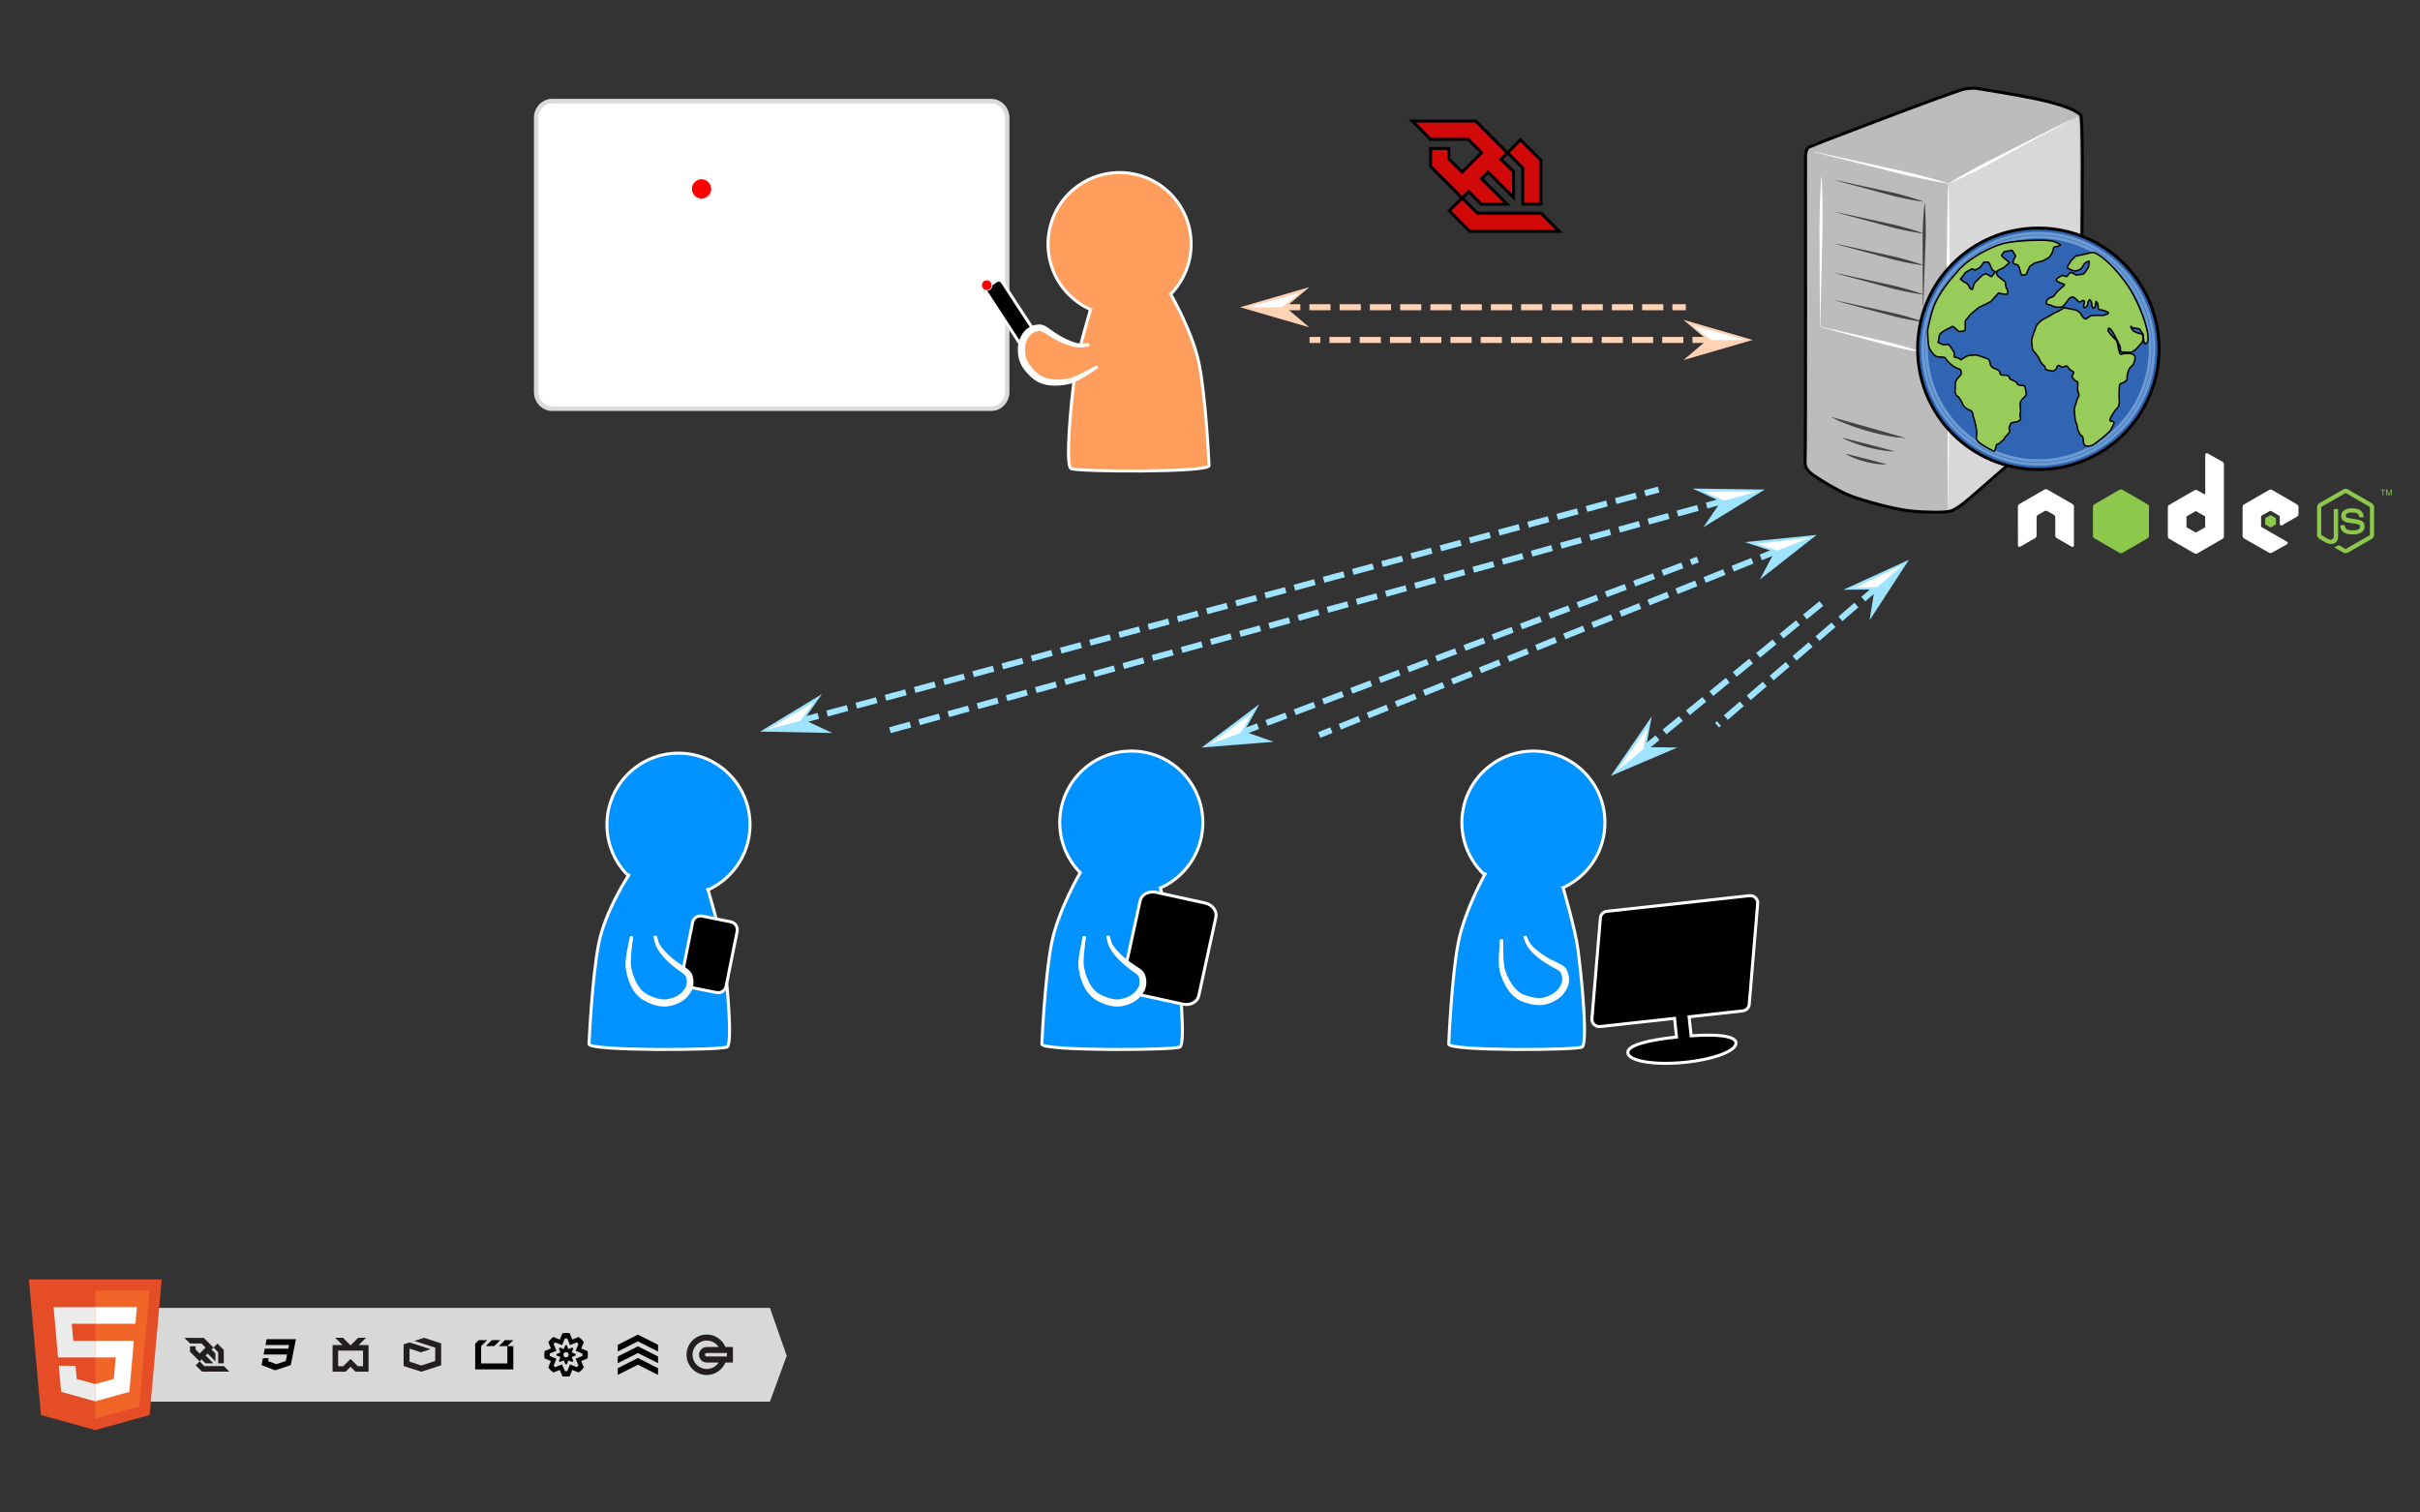 <?xml version="1.0" encoding="utf-8"?>
<!-- Generator: Adobe Illustrator 16.0.0, SVG Export Plug-In . SVG Version: 6.00 Build 0)  -->
<!DOCTYPE svg PUBLIC "-//W3C//DTD SVG 1.1//EN" "http://www.w3.org/Graphics/SVG/1.1/DTD/svg11.dtd">
<svg version="1.1" id="圖層_1" xmlns="http://www.w3.org/2000/svg" xmlns:xlink="http://www.w3.org/1999/xlink" x="0px" y="0px"
	 width="800px" height="500px" viewBox="0 0 800 500" enable-background="new 0 0 800 500" xml:space="preserve">
<rect x="0" y="0" width="800" height="500" fill="#333333" stroke="none"/>
<circle fill="#0092FF" stroke="#FFFFFF" stroke-miterlimit="10" cx="224.287" cy="272.628" r="23.65"/>
<path fill="#0092FF" stroke="#FFFFFF" stroke-miterlimit="10" d="M208.113,288.873c0,0-8.173,12.273-10.259,23.407
	c-2.087,11.133-3.043,30.519-3.131,32.868c-0.086,2.347,43.823,2.089,45.649,0.958c1.826-1.135,0.198-20.324-1.438-32.282
	c-0.911-6.654-5.06-20.27-5.06-20.27"/>
<path stroke="#FFFFFF" stroke-miterlimit="10" d="M240.041,326.032c-0.291,1.448-1.699,2.38-3.144,2.092l-9.494-1.904
	c-1.447-0.291-2.382-1.7-2.092-3.146l3.644-18.145c0.292-1.445,1.698-2.383,3.146-2.092l9.493,1.908
	c1.447,0.291,2.383,1.697,2.093,3.146L240.041,326.032z"/>
<g>
	<path fill="#0092FF" stroke="#FFFFFF" stroke-miterlimit="10" d="M208.81,309.584c0,0-1.468,7.25-1.108,10.043
		c0.423,3.294,1.827,5.997,2.412,6.913c1.044,1.629,2.498,3.067,5.021,4.043c3.033,1.174,4.778,1.308,7.239,0.554
		c2.801-0.858,3.912-2.155,4.858-3.488c0.881-1.239,1.24-2.868,0.663-4.825c-0.389-1.321-1.838-2.063-3.214-3.012
		c-1.462-1.012-2.682-1.959-3.904-3.15c-0.946-0.922-3.163-3.229-3.685-5.118c-0.521-1.894-0.521-2.153-0.521-2.153"/>
	<path fill="#FFFFFF" stroke="#FFFFFF" stroke-miterlimit="10" d="M208.81,309.584c0,0-0.121,0.941-0.333,2.588
		c-0.103,0.825-0.213,1.825-0.313,2.973c-0.075,1.146-0.19,2.456-0.104,3.82c-0.006,0.674,0.236,1.352,0.389,2.121
		c0.132,0.771,0.438,1.466,0.698,2.201c0.246,0.734,0.652,1.469,1.021,2.195l0.315,0.526c0.047,0.072,0.119,0.212,0.142,0.23
		l0.197,0.262c0.269,0.329,0.514,0.743,0.812,1.013c1.04,1.23,2.683,2.043,4.315,2.634l1.336,0.438
		c0.437,0.11,0.852,0.148,1.277,0.231c0.42,0.116,0.856,0.061,1.288,0.05l0.649-0.019c0.216-0.036,0.433-0.099,0.649-0.146
		c0.409-0.113,0.92-0.163,1.249-0.317l1.322-0.521c0.772-0.414,1.435-0.831,2.036-1.476c0.323-0.271,0.555-0.674,0.837-1.002
		c0.174-0.232,0.467-0.762,0.643-1.109c0.064-0.372,0.249-0.688,0.259-1.093c-0.013-0.399,0.112-0.795,0-1.193
		c-0.083-0.374-0.112-0.846-0.227-1.135c-0.041-0.1-0.079-0.215-0.122-0.297l-0.125-0.183c-0.053-0.122-0.223-0.271-0.326-0.408
		c-0.524-0.545-1.226-0.996-1.894-1.472c-1.352-1-2.544-1.907-3.602-2.947c-1.097-0.963-1.921-1.988-2.626-2.931
		c-0.691-0.948-1.205-1.854-1.469-2.665c-0.265-0.815-0.317-1.456-0.427-1.896c-0.096-0.434-0.104-0.674-0.104-0.674
		s0.035,0.234,0.178,0.657c0.146,0.415,0.302,1.073,0.607,1.817c0.311,0.743,0.873,1.573,1.62,2.438
		c0.754,0.845,1.66,1.794,2.74,2.666c1.016,0.917,2.329,1.816,3.645,2.69c0.679,0.438,1.429,0.852,2.134,1.505
		c0.168,0.193,0.344,0.319,0.503,0.577l0.232,0.36c0.057,0.11,0.089,0.203,0.136,0.307c0.208,0.521,0.223,0.949,0.34,1.439
		c0.144,0.957,0.048,1.987-0.33,3.037c-0.229,0.462-0.364,0.761-0.711,1.287c-0.315,0.378-0.554,0.798-0.938,1.143
		c-0.663,0.743-1.604,1.357-2.496,1.816l-1.316,0.532c-0.54,0.234-0.994,0.266-1.498,0.402c-1.946,0.437-4.242,0.048-5.881-0.644
		c-1.845-0.68-3.593-1.607-4.855-3.146c-0.342-0.351-0.538-0.718-0.812-1.069l-0.19-0.267c-0.11-0.15-0.126-0.215-0.191-0.325
		l-0.318-0.6c-0.367-0.813-0.739-1.576-0.975-2.399c-0.245-0.813-0.527-1.604-0.617-2.356c-0.067-0.378-0.132-0.749-0.197-1.114
		c-0.027-0.195-0.074-0.328-0.084-0.574l-0.013-0.564c-0.034-1.482,0.198-2.771,0.37-3.924c0.196-1.146,0.388-2.139,0.558-2.954
		C208.561,310.501,208.81,309.584,208.81,309.584z"/>
</g>
<circle fill="#0092FF" stroke="#FFFFFF" stroke-miterlimit="10" cx="373.981" cy="271.934" r="23.651"/>
<path fill="#0092FF" stroke="#FFFFFF" stroke-miterlimit="10" d="M357.097,288.483c0,0-7.462,12.664-9.55,23.797
	c-2.087,11.133-3.043,30.519-3.13,32.868c-0.086,2.347,43.823,2.089,45.649,0.958c1.826-1.135,0.198-20.324-1.438-32.282
	c-0.91-6.654-5.059-20.27-5.059-20.27"/>
<path stroke="#FFFFFF" stroke-miterlimit="10" d="M396.283,329.176c-0.45,2.067-2.811,3.309-5.266,2.777l-16.138-3.523
	c-2.46-0.532-4.087-2.646-3.634-4.72l5.659-25.957c0.451-2.072,2.811-3.313,5.27-2.776l16.141,3.526
	c2.459,0.532,4.085,2.642,3.632,4.716L396.283,329.176z"/>
<g>
	<path fill="#0092FF" stroke="#FFFFFF" stroke-miterlimit="10" d="M358.503,309.584c0,0-1.468,7.25-1.108,10.043
		c0.424,3.294,1.828,5.997,2.413,6.913c1.043,1.629,2.497,3.067,5.022,4.043c3.032,1.174,4.778,1.308,7.237,0.554
		c2.803-0.858,3.912-2.155,4.859-3.488c0.879-1.239,1.239-2.868,0.662-4.825c-0.389-1.321-1.839-2.063-3.214-3.012
		c-1.462-1.012-2.681-1.959-3.904-3.15c-0.945-0.922-3.162-3.229-3.684-5.118c-0.522-1.894-0.522-2.153-0.522-2.153"/>
	<path fill="#FFFFFF" stroke="#FFFFFF" stroke-miterlimit="10" d="M358.503,309.584c0,0-0.121,0.941-0.333,2.588
		c-0.103,0.825-0.212,1.825-0.313,2.973c-0.075,1.145-0.189,2.456-0.103,3.82c-0.005,0.674,0.238,1.352,0.39,2.121
		c0.132,0.771,0.438,1.466,0.699,2.201c0.246,0.734,0.652,1.469,1.021,2.195l0.315,0.526c0.047,0.071,0.118,0.211,0.142,0.23
		l0.197,0.262c0.27,0.329,0.515,0.743,0.812,1.013c1.041,1.232,2.684,2.043,4.316,2.634l1.336,0.438
		c0.437,0.111,0.851,0.149,1.277,0.232c0.42,0.116,0.856,0.061,1.288,0.05l0.649-0.019c0.216-0.036,0.432-0.099,0.648-0.146
		c0.41-0.113,0.92-0.163,1.249-0.317l1.322-0.521c0.771-0.414,1.434-0.831,2.036-1.476c0.323-0.271,0.556-0.674,0.839-1.002
		c0.174-0.232,0.466-0.762,0.642-1.109c0.064-0.372,0.249-0.688,0.259-1.093c-0.015-0.399,0.11-0.794,0-1.193
		c-0.084-0.374-0.113-0.846-0.228-1.135c-0.041-0.1-0.08-0.215-0.122-0.295l-0.126-0.185c-0.053-0.122-0.223-0.271-0.325-0.408
		c-0.524-0.545-1.227-0.996-1.895-1.472c-1.352-1-2.544-1.907-3.601-2.947c-1.098-0.963-1.922-1.988-2.627-2.931
		c-0.691-0.948-1.205-1.854-1.469-2.667c-0.265-0.813-0.318-1.454-0.427-1.894c-0.097-0.434-0.105-0.674-0.105-0.674
		s0.035,0.234,0.179,0.657c0.147,0.413,0.303,1.073,0.608,1.817c0.311,0.743,0.874,1.573,1.619,2.438
		c0.754,0.845,1.66,1.794,2.739,2.666c1.018,0.917,2.33,1.816,3.646,2.69c0.678,0.438,1.429,0.852,2.135,1.505
		c0.168,0.193,0.343,0.319,0.503,0.577l0.232,0.361c0.057,0.109,0.089,0.202,0.135,0.306c0.209,0.521,0.225,0.949,0.342,1.439
		c0.143,0.957,0.047,1.987-0.33,3.037c-0.229,0.462-0.364,0.761-0.712,1.288c-0.314,0.377-0.554,0.797-0.938,1.142
		c-0.663,0.743-1.605,1.357-2.496,1.816l-1.318,0.532c-0.54,0.234-0.994,0.265-1.498,0.402c-1.946,0.437-4.241,0.048-5.881-0.644
		c-1.845-0.682-3.593-1.605-4.854-3.146c-0.342-0.351-0.539-0.718-0.813-1.069l-0.189-0.267c-0.109-0.15-0.126-0.215-0.191-0.325
		l-0.319-0.6c-0.366-0.813-0.74-1.576-0.975-2.399c-0.245-0.813-0.527-1.604-0.617-2.356c-0.067-0.378-0.133-0.749-0.198-1.114
		c-0.084-0.348-0.098-0.791-0.097-1.14c-0.034-1.482,0.198-2.771,0.37-3.924c0.197-1.146,0.388-2.14,0.559-2.954
		C358.254,310.501,358.503,309.584,358.503,309.584z"/>
</g>
<g>
	<path fill="#0092FF" stroke="#FFFFFF" stroke-miterlimit="10" d="M530.562,271.934c0,13.063-10.591,23.65-23.651,23.65
		c-13.059,0-23.648-10.587-23.648-23.65c0-13.061,10.591-23.649,23.648-23.649C519.971,248.283,530.562,258.873,530.562,271.934z"/>
	<path fill="#0092FF" stroke="#FFFFFF" stroke-miterlimit="10" d="M491.178,288.483c0,0-7.209,12.664-9.227,23.797
		c-2.015,11.133-2.938,30.519-3.021,32.868c-0.08,2.347,42.331,2.089,44.095,0.958c1.766-1.135,0.189-20.324-1.39-32.282
		c-0.879-6.654-4.887-20.27-4.887-20.27"/>
	<path stroke="#FFFFFF" stroke-miterlimit="10" d="M578.498,296.073l-47.05,5.166c-1.378,0.038-2.463,1.172-2.423,2.532
		l-2.785,33.217c0.039,1.358,1.188,2.43,2.565,2.388l24.762-2.72l0.657,6.175c-9.148,0.956-16.34,2.669-16.102,5.212
		c0.246,2.688,8.458,4.118,18.334,3.197c9.874-0.915,17.679-3.833,17.426-6.521c-0.218-2.382-6.522-2.866-14.833-2.305l-0.67-6.285
		l17.476-1.919c1.382-0.039,2.466-1.172,2.427-2.532l2.782-33.218C581.026,297.1,579.878,296.033,578.498,296.073z"/>
	<g>
		<path fill="#0092FF" stroke="#FFFFFF" stroke-miterlimit="10" d="M496.411,310.603c0,0-0.524,7.375,0.189,10.103
			c0.843,3.211,2.58,5.714,3.28,6.545c1.242,1.485,2.869,2.725,5.495,3.367c3.16,0.775,4.908,0.686,7.249-0.379
			c2.673-1.209,3.608-2.64,4.374-4.085c0.712-1.338,0.86-3.003,0.037-4.868c-0.557-1.259-2.091-1.812-3.574-2.575
			c-1.584-0.818-2.907-1.6-4.273-2.625c-1.058-0.792-3.553-2.796-4.312-4.603c-0.764-1.811-0.795-2.069-0.795-2.069"/>
		<path fill="#FFFFFF" stroke="#FFFFFF" stroke-miterlimit="10" d="M496.411,310.603c0,0,0,0.947,0.002,2.609
			c0.004,0.83,0.026,1.838,0.072,2.987c0.072,1.145,0.129,2.462,0.387,3.802c0.08,0.671,0.408,1.309,0.658,2.054
			c0.23,0.749,0.621,1.397,0.975,2.096c0.338,0.694,0.837,1.374,1.294,2.045l0.382,0.479c0.057,0.068,0.144,0.195,0.171,0.215
			l0.229,0.232c0.308,0.293,0.604,0.67,0.935,0.901c1.188,1.089,2.923,1.682,4.615,2.059l1.382,0.264
			c0.448,0.055,0.862,0.038,1.296,0.066c0.434,0.06,0.857-0.049,1.284-0.115l0.642-0.103c0.211-0.063,0.417-0.152,0.625-0.229
			c0.393-0.165,0.89-0.28,1.196-0.478l1.245-0.686c0.712-0.511,1.317-1.006,1.829-1.723c0.288-0.313,0.467-0.741,0.701-1.102
			c0.146-0.252,0.366-0.813,0.497-1.185c0.015-0.378,0.158-0.712,0.117-1.115c-0.065-0.396,0.008-0.804-0.155-1.186
			c-0.129-0.358-0.219-0.824-0.37-1.097c-0.052-0.092-0.106-0.198-0.158-0.274l-0.148-0.166c-0.067-0.116-0.255-0.241-0.375-0.363
			c-0.592-0.475-1.346-0.832-2.068-1.219c-1.469-0.819-2.767-1.565-3.947-2.463c-1.212-0.813-2.163-1.725-2.98-2.569
			c-0.81-0.849-1.433-1.682-1.8-2.454c-0.365-0.774-0.501-1.4-0.666-1.82c-0.151-0.417-0.19-0.657-0.19-0.657s0.063,0.229,0.26,0.63
			c0.2,0.392,0.439,1.023,0.839,1.724c0.402,0.699,1.066,1.45,1.917,2.209c0.854,0.742,1.877,1.568,3.061,2.293
			c1.127,0.778,2.544,1.505,3.96,2.203c0.729,0.348,1.528,0.662,2.31,1.221c0.192,0.169,0.382,0.271,0.574,0.507l0.274,0.328
			c0.071,0.102,0.114,0.189,0.176,0.286c0.271,0.488,0.343,0.913,0.521,1.383c0.265,0.934,0.303,1.966,0.062,3.056
			c-0.167,0.486-0.263,0.803-0.54,1.369c-0.262,0.413-0.445,0.861-0.779,1.252c-0.563,0.822-1.421,1.553-2.244,2.123l-1.237,0.694
			c-0.506,0.302-0.953,0.39-1.436,0.593c-1.874,0.681-4.2,0.589-5.913,0.115c-1.919-0.438-3.771-1.133-5.22-2.496
			c-0.385-0.304-0.627-0.644-0.943-0.957l-0.221-0.24c-0.128-0.134-0.152-0.194-0.232-0.298l-0.392-0.553
			c-0.469-0.762-0.935-1.469-1.275-2.258c-0.347-0.773-0.729-1.521-0.914-2.256c-0.112-0.366-0.228-0.726-0.339-1.08
			c-0.052-0.19-0.115-0.315-0.156-0.56l-0.085-0.56c-0.226-1.467-0.159-2.773-0.139-3.938c0.048-1.163,0.111-2.172,0.175-3.001
			C496.283,311.544,496.411,310.603,496.411,310.603z"/>
	</g>
</g>
<path fill="#BCBCBC" stroke="#000000" stroke-miterlimit="10" d="M596.864,51.865c0,0,0.115,99.826-0.146,101.171
	c0.173,1.647,0.607,2.168,1.735,3.252c1.126,1.084,9.105,6.072,13.4,7.677c4.295,1.604,14.153,4.366,19.705,4.945
	c5.195,0.541,11.607,0.563,13.356,0.063c1.733-0.636,3.803-2.275,4.672-2.97c0.867-0.693,12.563-10.973,12.563-10.973l25.258-20.872
	c0,0,1.863-94.842,0.416-96.173c-2.593-2.386-9.665-4.295-16.055-5.582c-5.5-1.108-16.639-2.924-18.107-3.15
	c-0.973-0.15-1.747-0.174-4.234,0.173c-2.484,0.347-50.252,18.563-50.367,18.794C598.947,48.453,596.86,48.105,596.864,51.865z"/>
<path fill="#0092FF" d="M592.296,56.317"/>
<path fill="#D8D8D8" d="M644.147,67.167c0,0-0.53,99.674-0.098,101.266c2.52-0.276,7.964-5.235,8.94-6.063
	c2.477-2.098,8.61-7.513,8.61-7.513l25.596-20.691c0,0,0.762-92.996-0.163-95.652c-4.8,2.141-7.083,3.44-13.965,7.489
	c-4.835,2.845-26.739,13.672-28.9,14.768C644.053,62.303,644.143,63.407,644.147,67.167z"/>
<g>
	<path fill="#424242" d="M606.938,70.09c0,0,7.236,1.535,14.451,3.158c1.809,0.394,3.617,0.773,5.307,1.167
		c0.838,0.22,1.653,0.407,2.418,0.63c0.765,0.217,1.486,0.421,2.155,0.61c0.668,0.186,1.271,0.392,1.812,0.555
		c0.54,0.166,1.009,0.317,1.393,0.452c0.77,0.258,1.204,0.423,1.204,0.423l-0.022,0.097c0,0-0.463-0.053-1.266-0.178
		c-0.401-0.056-0.889-0.137-1.442-0.238c-0.555-0.103-1.187-0.198-1.864-0.34c-0.68-0.139-1.416-0.29-2.195-0.449
		c-0.779-0.152-1.592-0.362-2.438-0.552c-1.68-0.426-3.462-0.921-5.247-1.402c-7.154-1.875-14.287-3.839-14.287-3.839L606.938,70.09
		z"/>
</g>
<g>
	<path fill="#424242" d="M606.938,59.576c0,0,7.236,1.535,14.451,3.159c1.809,0.394,3.617,0.773,5.307,1.167
		c0.838,0.22,1.653,0.407,2.418,0.63c0.765,0.217,1.486,0.421,2.155,0.61c0.668,0.186,1.271,0.392,1.812,0.555
		c0.54,0.166,1.009,0.317,1.393,0.452c0.77,0.258,1.204,0.423,1.204,0.423l-0.022,0.098c0,0-0.463-0.054-1.266-0.179
		c-0.401-0.056-0.889-0.137-1.442-0.238c-0.555-0.103-1.187-0.198-1.864-0.34c-0.68-0.139-1.416-0.29-2.195-0.449
		c-0.779-0.152-1.592-0.362-2.438-0.552c-1.68-0.426-3.462-0.921-5.247-1.402c-7.154-1.875-14.287-3.839-14.287-3.838
		L606.938,59.576z"/>
</g>
<g>
	<path fill="#424242" d="M606.938,80.608c0,0,7.236,1.535,14.451,3.159c1.809,0.394,3.617,0.773,5.307,1.167
		c0.838,0.22,1.653,0.407,2.418,0.631c0.765,0.216,1.486,0.421,2.155,0.61c0.668,0.186,1.271,0.392,1.812,0.555
		c0.54,0.165,1.009,0.317,1.393,0.452c0.77,0.258,1.204,0.423,1.204,0.423l-0.022,0.098c0,0-0.463-0.054-1.266-0.179
		c-0.401-0.056-0.889-0.137-1.442-0.238c-0.555-0.103-1.187-0.198-1.864-0.34c-0.68-0.139-1.416-0.29-2.195-0.449
		c-0.779-0.152-1.592-0.362-2.438-0.552c-1.68-0.426-3.462-0.921-5.247-1.402c-7.154-1.875-14.287-3.839-14.287-3.839
		L606.938,80.608z"/>
</g>
<g>
	<path fill="#424242" d="M606.938,90.271c0,0,7.236,1.535,14.451,3.158c1.809,0.394,3.617,0.773,5.307,1.167
		c0.838,0.22,1.653,0.407,2.418,0.63c0.765,0.217,1.486,0.421,2.155,0.61c0.668,0.186,1.271,0.392,1.812,0.555
		c0.54,0.166,1.009,0.317,1.393,0.452c0.77,0.258,1.204,0.423,1.204,0.423l-0.022,0.098c0,0-0.463-0.054-1.266-0.179
		c-0.401-0.056-0.889-0.137-1.442-0.238c-0.555-0.104-1.187-0.198-1.864-0.34c-0.68-0.139-1.416-0.29-2.195-0.449
		c-0.779-0.152-1.592-0.362-2.438-0.552c-1.68-0.426-3.462-0.921-5.247-1.402c-7.154-1.875-14.287-3.838-14.287-3.838
		L606.938,90.271z"/>
</g>
<g>
	<path fill="#424242" d="M606.938,99.332c0,0,7.236,1.535,14.451,3.159c1.809,0.394,3.617,0.773,5.307,1.167
		c0.838,0.22,1.653,0.407,2.418,0.63c0.765,0.217,1.486,0.421,2.155,0.61c0.668,0.186,1.271,0.392,1.812,0.555
		c0.54,0.166,1.009,0.317,1.393,0.452c0.77,0.258,1.204,0.423,1.204,0.423l-0.022,0.098c0,0-0.463-0.054-1.266-0.179
		c-0.401-0.056-0.889-0.137-1.442-0.238c-0.555-0.103-1.187-0.198-1.864-0.34c-0.68-0.139-1.416-0.29-2.195-0.449
		c-0.779-0.152-1.592-0.362-2.438-0.552c-1.68-0.426-3.462-0.921-5.247-1.402c-7.154-1.875-14.287-3.839-14.287-3.838
		L606.938,99.332z"/>
</g>
<g>
	<path fill="#424242" d="M635.673,101.15c0,0-0.086-8.501-0.082-17.001c-0.007-2.125-0.015-4.25-0.021-6.243
		c0.03-0.996,0.034-1.958,0.086-2.871c0.044-0.913,0.085-1.775,0.124-2.571c0.034-0.796,0.104-1.526,0.145-2.173
		c0.043-0.646,0.089-1.21,0.138-1.674c0.083-0.929,0.148-1.459,0.148-1.459l0.101,0.002c0,0,0.05,0.532,0.103,1.462
		c0.034,0.465,0.062,1.03,0.084,1.678c0.021,0.648,0.066,1.379,0.076,2.176c0.014,0.797,0.028,1.66,0.043,2.574
		c0.021,0.914-0.005,1.876-0.005,2.872c-0.07,1.991-0.146,4.115-0.219,6.239c-0.266,8.496-0.619,16.991-0.619,16.991L635.673,101.15
		z"/>
</g>
<g>
	<path fill="#FFFFFF" d="M601.629,108.072c0,0-0.061-12.418-0.121-24.837c-0.013-3.104-0.024-6.209-0.037-9.12
		c0.029-1.455,0.03-2.861,0.08-4.195c0.041-1.333,0.081-2.595,0.117-3.758c0.033-1.164,0.102-2.23,0.142-3.176
		c0.041-0.946,0.085-1.77,0.133-2.449c0.093-1.357,0.146-2.133,0.146-2.133l0.101,0.001c0,0,0.039,0.776,0.105,2.135
		c0.034,0.679,0.063,1.504,0.088,2.45c0.022,0.946,0.069,2.014,0.081,3.178c0.017,1.164,0.031,2.426,0.049,3.76
		c0.024,1.334,0,2.741,0.002,4.196c-0.064,2.91-0.136,6.014-0.204,9.118c-0.289,12.415-0.579,24.83-0.579,24.83L601.629,108.072z"/>
</g>
<g>
	<path fill="#FFFFFF" d="M644.001,167.983c0,0-0.175-26.805-0.351-53.61c-0.042-6.702-0.114-13.403-0.098-19.686
		c0.008-3.141-0.022-6.178,0.018-9.057c0.029-2.879,0.058-5.602,0.084-8.115c0.13-10.052,0.347-16.753,0.347-16.753h0.1
		c0,0,0.218,6.701,0.348,16.753c0.025,2.513,0.054,5.235,0.084,8.115c0.04,2.879,0.009,5.916,0.017,9.057
		c0.019,6.283-0.055,12.984-0.097,19.686c-0.176,26.805-0.352,53.61-0.352,53.61H644.001z"/>
</g>
<g>
	<path fill="#FFFFFF" d="M601.919,108.025c0,0,8.277,1.839,16.531,3.766c2.064,0.474,4.132,0.947,6.067,1.391
		c0.96,0.256,1.896,0.477,2.77,0.733c0.876,0.25,1.705,0.485,2.47,0.702c0.766,0.214,1.458,0.446,2.077,0.633
		c0.618,0.188,1.155,0.36,1.595,0.512c0.883,0.291,1.383,0.475,1.383,0.475l-0.022,0.097c0,0-0.528-0.072-1.444-0.23
		c-0.46-0.073-1.015-0.174-1.647-0.298c-0.636-0.126-1.354-0.247-2.131-0.418c-0.777-0.167-1.619-0.349-2.511-0.541
		c-0.893-0.185-1.82-0.429-2.788-0.654c-1.918-0.519-3.964-1.071-6.01-1.625c-8.192-2.179-16.361-4.446-16.361-4.446
		L601.919,108.025z"/>
</g>
<g>
	<path fill="#FFFFFF" d="M599.627,50.143c0,0,11.16,2.401,22.299,4.891c2.787,0.614,5.573,1.228,8.187,1.804
		c1.299,0.321,2.56,0.606,3.745,0.923c1.187,0.31,2.309,0.603,3.344,0.873c1.036,0.267,1.979,0.547,2.816,0.777
		c0.84,0.231,1.568,0.44,2.166,0.624c1.197,0.364,1.882,0.572,1.882,0.572l-0.023,0.098c0,0-0.705-0.119-1.938-0.327
		c-0.616-0.104-1.362-0.242-2.217-0.409c-0.854-0.169-1.82-0.338-2.867-0.562c-1.049-0.22-2.184-0.458-3.384-0.711
		c-1.2-0.245-2.457-0.553-3.763-0.844c-2.595-0.651-5.363-1.345-8.131-2.039c-11.08-2.742-22.139-5.572-22.139-5.572L599.627,50.143
		z"/>
</g>
<g>
	<path fill="#FFFFFF" d="M684.534,39.666c0,0-10.014,5.48-20.067,10.881c-2.51,1.358-5.019,2.715-7.372,3.988
		c-1.191,0.606-2.332,1.215-3.437,1.75c-1.101,0.542-2.141,1.054-3.101,1.526c-0.959,0.476-1.854,0.879-2.64,1.254
		c-0.786,0.373-1.475,0.692-2.046,0.945c-1.145,0.507-1.797,0.797-1.797,0.797l-0.047-0.089c0,0,0.61-0.371,1.681-1.02
		c0.534-0.325,1.188-0.708,1.944-1.14c0.756-0.431,1.599-0.936,2.535-1.451c0.938-0.518,1.95-1.08,3.023-1.674
		c1.069-0.6,2.221-1.188,3.398-1.822c2.389-1.205,4.937-2.49,7.483-3.774c10.175-5.17,20.392-10.261,20.392-10.261L684.534,39.666z"
		/>
</g>
<g>
	<path fill="#444444" d="M629.753,144.843c0,0-0.398-0.035-1.085-0.136c-0.68-0.121-1.672-0.227-2.826-0.475
		c-1.153-0.254-2.521-0.474-3.946-0.848c-1.428-0.367-2.949-0.759-4.473-1.151c-1.502-0.465-3.004-0.931-4.412-1.367
		c-1.409-0.433-2.688-0.958-3.805-1.348c-1.113-0.395-2.014-0.823-2.656-1.076c-0.638-0.274-0.995-0.453-0.995-0.453l0.027-0.097
		c0,0,6.057,1.689,12.112,3.379c6.043,1.737,12.086,3.474,12.086,3.474L629.753,144.843z"/>
</g>
<g>
	<path fill="#444444" d="M626.155,149.251c0,0-0.284,0.004-0.771-0.029c-0.482-0.05-1.187-0.072-2.008-0.187
		c-0.824-0.101-1.776-0.253-2.788-0.454c-0.504-0.108-1.03-0.193-1.554-0.328c-0.525-0.126-1.061-0.255-1.593-0.383
		c-1.06-0.293-2.117-0.581-3.097-0.909c-0.981-0.31-1.877-0.688-2.654-0.967c-0.777-0.281-1.4-0.615-1.849-0.802
		c-0.442-0.208-0.688-0.349-0.688-0.349l0.024-0.097c0,0,4.257,1.078,8.515,2.156c4.243,1.126,8.487,2.252,8.487,2.252
		L626.155,149.251z"/>
</g>
<g>
	<path fill="#444444" d="M623.509,153.516c0,0-0.898,0.065-2.192-0.056c-0.649-0.052-1.397-0.149-2.19-0.29
		c-0.394-0.078-0.808-0.132-1.216-0.236c-0.411-0.095-0.828-0.191-1.245-0.288c-0.824-0.229-1.65-0.453-2.41-0.722
		c-0.763-0.257-1.466-0.53-2.062-0.795c-1.193-0.513-1.953-1-1.953-1l0.024-0.097c0,0,3.323,0.822,6.646,1.645
		c3.312,0.871,6.623,1.742,6.623,1.742L623.509,153.516z"/>
</g>
<g>
	<path fill="#444444" d="M628.164,144.698c0,0-0.356-0.023-0.969-0.105c-0.607-0.098-1.489-0.189-2.522-0.386
		c-1.037-0.183-2.236-0.431-3.513-0.735c-0.635-0.159-1.299-0.297-1.96-0.486c-0.664-0.18-1.338-0.363-2.012-0.546
		c-1.339-0.402-2.678-0.798-3.916-1.228c-1.244-0.412-2.381-0.884-3.366-1.244c-0.986-0.363-1.779-0.763-2.349-0.997
		c-0.563-0.255-0.878-0.422-0.878-0.423l0.027-0.096c0,0,5.378,1.513,10.756,3.026c5.363,1.562,10.728,3.123,10.728,3.123
		L628.164,144.698z"/>
</g>
<path fill="#2F65B2" stroke="#000000" stroke-miterlimit="10" d="M713.735,115.302c0,22.037-17.863,39.901-39.903,39.901
	c-22.038,0-39.9-17.865-39.9-39.901c0-22.036,17.862-39.902,39.9-39.902C695.872,75.4,713.735,93.266,713.735,115.302z"/>
<circle fill="none" stroke="#6C9BD3" stroke-miterlimit="10" cx="673.833" cy="115.302" r="38.167"/>
<circle fill="none" stroke="#6C9BD3" stroke-miterlimit="10" cx="673.833" cy="115.302" r="37.01"/>
<path fill="#97CC5B" stroke="#000000" stroke-width="0.5" stroke-miterlimit="10" d="M645.522,107.885c0,0-1.097,0.579-2.311,1.183
	c-1.215,0.604-2.081,1.466-2.081,1.725s-0.434,2.416-0.434,2.416l1.56,0.691h1.995l1.043,1.466c0,0,0.173,0.345,0.606,0.949
	s-0.435,1.897,0.78,1.897c1.214,0,1.301,1.036,1.733,0.604c0.433-0.431,0.087,0,0.954-0.604c0.869-0.604,1.563-0.776,2.429-0.776
	c0.868,0,1.301-0.259,2.428,0.172c1.131,0.432,1.911,0.69,2.691,0.949c0.779,0.259,0.952,1.035,0.952,1.467
	c0,0.431,0.521,1.38,0.955,1.554c0.436,0.171,0.694,0.257,1.735,0.776c1.04,0.517,0.174,1.553,1.301,1.639
	c1.128,0.086,1.994-0.086,2.344,0.604c0.347,0.689-0.176,0.604,1.128,1.122c1.3,0.518,1.473,0.691,1.473,1.122
	c0,0.432,1.562,0.604,1.562,0.604s0.956-0.258,1.13,0.776c0.173,1.036,0.692,2.157,0,2.76c-0.695,0.605-1.736,1.727-1.65,2.33
	c0.087,0.604-0.086,0.949,0.087,1.898s-0.173,1.639-0.173,2.156c0,0.518,0.606,1.036-0.261,1.726
	c-0.866,0.69-2.688,0.345-2.86,1.034c-0.175,0.69-0.694,1.122-0.348,1.985c0.348,0.862-0.173,0.776-0.522,1.38
	c-0.346,0.604-1.213,1.035-1.213,1.553c0,0.517-0.26,0.172-1.128,1.121c-0.866,0.949-1.56,0.519-1.56,1.295
	s-0.521,1.466-0.521,1.726c0,0.258-4.599-2.243-5.38-3.193c-0.78-0.948-0.692-0.69-0.521-2.156c0.173-1.467-0.521-4.573-0.954-5.609
	c-0.435-1.034-0.086-2.243-1.388-2.674c-1.301-0.431-2.084-1.381-2.258-1.898c-0.173-0.518-1.387-2.675-1.731-2.675
	c-0.349,0-0.955-1.121-0.781-2.07c0.175-0.949-0.26-2.33,0.521-3.451c0.781-1.121,1.733-1.466,1.475-2.588
	c-0.26-1.122-0.521-0.604-2.168-1.552c-1.649-0.949-2.949-2.588-3.036-2.933c-0.086-0.345-1.475-0.345-1.475-0.345
	s-1.039,0-1.646-0.259c-0.609-0.259-1.391-1.294-2.084-2.416c-0.693-1.121-0.693-6.297-0.693-6.297s1.024-5.114,2.08-7.851
	c1.737-4.487,5.542-8.99,8.242-11.992c3.634-4.038,10.38-7.492,14.313-8.627c3.716-1.072,12.441-1.339,14.747-1.121
	c1.82,0.172,1.834,0.138,3.383,0.776c1.764,0.728,0.954,0.949,0.954,0.949l-1.994,0.518c0,0-0.174,0.431-0.262,0.949
	c-0.088,0.519-0.521,1.38-0.521,1.38l-0.781,1.036l-1.993,1.122l-2.862,0.776l-1.477,1.035l-0.778,1.554l-0.435,1.208l-1.563,0.172
	c0,0-0.607-1.64-0.607-1.898c0-0.259-0.347-1.64-1.213-1.64c-0.868,0-1.041-0.776-1.041-0.776s0.606-1.726,0.866-1.812
	c0.261-0.086-1.126-2.071-1.126-2.071l-2.604,0.432c0,0-0.866,1.035-0.866,1.293c0,0.259,1.301,1.208,1.301,1.208l1.302,1.121
	l-1.735,1.553l-1.734,0.862l-0.779,0.517c0,0,0.086,0.864,0.086,1.123c0,0.258,2.775,2.329,2.775,2.329s0.156,1.952,0.434,2.2
	c0.394,0.349,0.563,1.381,0.26,1.769c-0.304,0.388-2.947-0.259-2.947-0.259l-2.604,2.833l-3.904,1.912c0,0-3.034,2.415-3.12,2.761
	c-0.087,0.345-1.475,1.553-1.388,2.071c0.086,0.517,0.086,2.07,0,2.588c-0.087,0.517-2.084,0.517-2.084,0.517l-1.561-1.38
	L645.522,107.885z"/>
<path fill="#97CC5B" stroke="#000000" stroke-width="0.5" stroke-miterlimit="10" d="M690.032,83.838l-3.829,0.818
	c0,0-1.783,1.626-1.791,1.915c-0.008,0.29-1.378,1.639-0.813,2.061c0.568,0.422,1.938,1.04,2.575,0.941
	c0.641-0.099,1.757-0.646,1.757-0.646l1.207-1.875c0,0,1.536-1.054,1.523-0.592c-0.012,0.462-0.289,1.958-0.289,1.958
	s-1.386,2.044-1.564,2.153c-0.175,0.111-2.439,0.336-2.439,0.336s-1.653-0.858-1.826-0.862c-0.174-0.005-1.012,0.896-1.165,1.24
	c-0.152,0.342-1.582-0.277-1.582-0.277s-2.207,1.094-2.058,1.561c0.147,0.467,0.948,0.721,1.58,1.028
	c0.627,0.308,1.557,0.277,0.959,0.837c-0.595,0.562-2.02,1.794-2.02,1.794s-0.954,1.014-1.142,1.472
	c-0.188,0.457-1.701,0.819-1.876,0.93c-0.178,0.111-0.898,1.074-0.854,1.479c0.044,0.407,0.334,0.474,1.366,0.733
	c1.034,0.261,0.475,0.419,1.729,0.628c1.253,0.21,2.239,0.122,2.658-0.329c0.421-0.451,1.744-2.265,1.744-2.265
	s0.9-1.159,1.862-0.452s1.347,1.412,1.638,1.42c0.288,0.009,1.112-0.489,1.112-0.489s0.583-0.157,0.565,0.537
	c-0.021,0.694-0.725,1.976,0.206,1.771c0.932-0.206,1.01-1.852,1.01-1.852s0.381-1.147,0.82-0.439
	c0.443,0.707,0.487,1.229,0.366,1.399c-0.121,0.169,0.489,1.132,0.489,1.132l0.646-0.348l0.285-1.843c0,0,0.572,0.19,0.663,1.061
	s0.014,1.563,0.533,1.578s2.96,0.691,2.947,1.096c-0.014,0.404-1.675,0.82-1.675,0.82s-3.466-0.071-4.051,0.086
	c-0.582,0.157-1.594,1.168-1.88,1.103c-0.29-0.065-1.193-0.785-1.351-1.369c-0.157-0.583-1.344-1.6-2.438-1.747
	c-1.096-0.147-3.223-0.613-3.223-0.613l-1.824,1.105c0,0-1.404,0.539-1.76,0.818c-0.354,0.279-3.177,1.818-3.588,2.038
	c-0.409,0.22-1.951,1.506-2.209,2.425c-0.259,0.918-1.495,3.716-1.406,4.646c0.09,0.929,0.098,2.607,0.546,3.198
	c0.447,0.591,1.518,1.605,1.95,2.659c0.43,1.054,1.043,1.938,1.555,2.243c0.512,0.304,0.263,0.934,0.715,1.294
	c0.452,0.359,2.482,0.533,2.482,0.533s1.111-0.777,1.063-1.126c-0.049-0.349,0.369-0.858,0.771-0.73
	c0.401,0.127,0.732,0.772,1.317,0.5c0.586-0.272,1.398-0.48,1.615,0.046c0.218,0.526,1.138,1.247,1.701,1.495
	s-0.597,1.43-0.348,1.784s0.889,1.298,1.521,1.432c0.632,0.134,0.313,1.167,0.287,2.091c-0.026,0.924,0.142,1.218,0.405,2.094
	c0.261,0.875-0.438,1.086-0.639,2.064c-0.202,0.978-0.878,2.231-0.814,3.1c0.063,0.871,0.141,3.342,0.465,4.045
	c0.328,0.704,0.587,1.753,0.574,2.215c-0.012,0.463,0.221,0.411,0.595,1.462c0.376,1.053,1.143,0.554,1.272,2.12
	c0.127,1.565,0.305,2.119,1.185,2.174c1.024,0.064,1.709,0.014,3.123-1.097c1.04-0.818,4.372-3.259,4.93-4.458
	c0.552-1.199,1.152-1.875,0.877-2.347c-0.277-0.471-1.563-0.045-1.247-0.903c0.312-0.859,1.498-2.947,2.447-3.788
	c0.949-0.841,0.555-3.166,0.57-3.744c0.017-0.579-0.017-3.529,0.229-3.985c0.247-0.456,0.939-0.438,1.824-1.047
	c0.888-0.61,0.438-1.144,0.635-2.006c0.198-0.862,0.354-2.247,1.356-2.913c1.003-0.666,1.598-3.251,0.917-3.733
	s-0.795-0.601-2.586-0.595c-1.794,0.007-1.817,0.815-2.25-0.296c-0.429-1.111-0.532-3.602-1.21-4.2
	c-0.677-0.598-2.584-2.678-2.571-3.082c0.011-0.404,0.082-0.923,0.538-0.678c0.459,0.244,1.012,1.186,1.282,1.714
	c0.274,0.529,2.313,4.125,2.237,4.726c-0.076,0.6,0.015,1.529,0.829,1.377c0.813-0.15,2.015,0.347,3.065-0.085
	c1.057-0.432,1.898-1.507,2.256-1.96c0.36-0.453,1.25-1.18,1.268-1.758c0.016-0.577,0.404-2.071-0.745-2.277
	c-1.151-0.207-2.294-0.76-2.518-1.055c-0.223-0.296-0.778-1.064-0.715-1.351c0.066-0.288,0.275,0.528,1.085,0.552
	c0.81,0.022,2.076,0.233,2.066,0.579c-0.011,0.347,0.935,1.416,0.935,1.416s0.127,1.913,0.235,2.205
	c0.104,0.292-0.034,1.185,0.669,0.901c0.702-0.284,0.735-1.145,0.739-1.584c0.052-3.874-2.948-11.279-5.584-15.755
	c-2.219-3.761-7.319-10.336-11.945-12.608C691.829,83.24,690.032,83.838,690.032,83.838z"/>
<path fill="#2F65B2" stroke="#000000" stroke-width="0.5" stroke-miterlimit="10" d="M648.85,91.361l-0.778,0.867l0.778,0.694
	l1.479,0.867c0,0,0.779,0.954,0.779,1.301c0,0.347,0.866,0.607,0.866,0.607l0.781-2.168l1.214-1.215l1.39-1.388l1.214-0.434
	l1.127,0.607c0,0,0.434,0.521,0.692,0.26c0.262-0.26,1.266-1.415,1.266-1.415l-1.004-0.667l-0.781-1.735l-0.52-0.868h-1.562
	l-1.214,1.735l-1.649,0.868l-1.041-0.434l-2.253,1.301L648.85,91.361z"/>
<g>
	<path fill="#FFFFFF" d="M685.604,167.478c0-0.359-0.188-0.691-0.498-0.869l-8.269-4.756c-0.141-0.083-0.296-0.125-0.457-0.132
		c-0.014,0-0.073,0-0.084,0c-0.158,0.007-0.313,0.05-0.456,0.132l-8.268,4.756c-0.309,0.178-0.5,0.509-0.5,0.869l0.019,12.811
		c0,0.177,0.093,0.343,0.25,0.43c0.152,0.092,0.342,0.092,0.495,0l4.914-2.812c0.311-0.185,0.499-0.511,0.499-0.867v-5.985
		c0-0.355,0.19-0.687,0.497-0.863l2.094-1.206c0.156-0.089,0.326-0.134,0.502-0.134c0.169,0,0.342,0.045,0.495,0.134l2.091,1.206
		c0.312,0.177,0.5,0.508,0.5,0.863v5.985c0,0.356,0.192,0.684,0.5,0.867l4.913,2.812c0.152,0.092,0.346,0.092,0.497,0
		c0.152-0.087,0.25-0.252,0.25-0.43L685.604,167.478z"/>
	<path fill="#FFFFFF" d="M729.749,149.866c-0.156-0.085-0.345-0.084-0.497,0.007c-0.151,0.089-0.246,0.252-0.246,0.431v12.686
		c0,0.125-0.065,0.241-0.174,0.303c-0.109,0.063-0.243,0.063-0.351,0l-2.071-1.192c-0.31-0.178-0.689-0.178-0.998,0l-8.271,4.773
		c-0.307,0.177-0.495,0.507-0.495,0.865v9.547c0,0.357,0.188,0.685,0.495,0.865l8.271,4.775c0.309,0.179,0.688,0.179,0.998,0
		l8.271-4.775c0.312-0.18,0.501-0.508,0.501-0.865v-23.8c0-0.362-0.195-0.696-0.512-0.872L729.749,149.866z M728.981,174.149
		c0,0.089-0.049,0.17-0.124,0.216L726.015,176c-0.076,0.046-0.169,0.046-0.248,0l-2.838-1.636c-0.079-0.045-0.126-0.127-0.126-0.216
		v-3.278c0-0.09,0.047-0.171,0.123-0.216l2.841-1.641c0.079-0.044,0.172-0.044,0.25,0l2.842,1.641
		c0.075,0.045,0.124,0.126,0.124,0.216L728.981,174.149L728.981,174.149z"/>
	<path fill="#FFFFFF" d="M759.337,170.784c0.308-0.179,0.496-0.507,0.496-0.863v-2.315c0-0.356-0.188-0.686-0.496-0.863
		l-8.219-4.771c-0.309-0.18-0.69-0.18-1.002-0.002l-8.267,4.773c-0.308,0.179-0.499,0.509-0.499,0.865v9.545
		c0,0.359,0.191,0.69,0.503,0.867l8.217,4.683c0.304,0.173,0.679,0.174,0.979,0.004l4.971-2.761
		c0.157-0.089,0.257-0.254,0.257-0.434c0-0.18-0.096-0.348-0.248-0.437l-8.321-4.776c-0.156-0.087-0.251-0.254-0.251-0.432v-2.992
		c0-0.177,0.095-0.343,0.251-0.432l2.59-1.495c0.152-0.088,0.344-0.088,0.497,0l2.591,1.495c0.154,0.089,0.25,0.254,0.25,0.432
		v2.354c0,0.178,0.095,0.343,0.25,0.432c0.154,0.091,0.345,0.089,0.501-0.001L759.337,170.784z"/>
	<path fill="#8CC84B" d="M700.643,161.92c0.31-0.178,0.69-0.178,1,0l8.271,4.772c0.307,0.179,0.496,0.509,0.496,0.864v9.553
		c0,0.356-0.189,0.686-0.496,0.865l-8.271,4.774c-0.31,0.18-0.69,0.18-1,0l-8.268-4.774c-0.31-0.179-0.498-0.509-0.498-0.865v-9.553
		c0-0.355,0.188-0.685,0.498-0.864L700.643,161.92z"/>
	<path fill="#8CC84B" d="M775.391,182.885c-0.283,0-0.566-0.073-0.813-0.219l-2.605-1.54c-0.388-0.218-0.197-0.295-0.069-0.34
		c0.521-0.179,0.624-0.221,1.177-0.535c0.058-0.032,0.135-0.02,0.193,0.015l2,1.188c0.073,0.039,0.177,0.039,0.24,0l7.799-4.5
		c0.073-0.042,0.118-0.125,0.118-0.211v-8.997c0-0.089-0.045-0.171-0.121-0.216l-7.794-4.497c-0.07-0.043-0.168-0.043-0.239,0
		l-7.791,4.498c-0.076,0.043-0.126,0.128-0.126,0.215v8.997c0,0.087,0.05,0.168,0.124,0.208l2.137,1.234
		c1.158,0.581,1.868-0.103,1.868-0.789v-8.884c0-0.126,0.102-0.226,0.228-0.226h0.988c0.125,0,0.227,0.099,0.227,0.226v8.884
		c0,1.547-0.843,2.433-2.312,2.433c-0.45,0-0.803,0-1.794-0.487l-2.046-1.176c-0.503-0.293-0.816-0.839-0.816-1.423v-8.997
		c0-0.586,0.313-1.133,0.816-1.422l7.8-4.506c0.492-0.278,1.147-0.278,1.638,0l7.796,4.506c0.507,0.292,0.82,0.836,0.82,1.422v8.997
		c0,0.584-0.313,1.128-0.82,1.423l-7.796,4.501C775.963,182.812,775.683,182.885,775.391,182.885z"/>
	<path fill="#8CC84B" d="M777.801,176.686c-3.413,0-4.127-1.566-4.127-2.88c0-0.125,0.1-0.224,0.226-0.224h1.008
		c0.113,0,0.206,0.081,0.226,0.191c0.149,1.026,0.607,1.544,2.669,1.544c1.644,0,2.344-0.373,2.344-1.245
		c0-0.503-0.2-0.875-2.752-1.126c-2.135-0.21-3.452-0.681-3.452-2.388c0-1.573,1.325-2.511,3.548-2.511
		c2.5,0,3.735,0.867,3.891,2.727c0.006,0.064-0.016,0.125-0.06,0.173c-0.041,0.046-0.103,0.073-0.163,0.073h-1.015
		c-0.103,0-0.197-0.075-0.219-0.176c-0.242-1.08-0.833-1.425-2.436-1.425c-1.792,0-2.001,0.624-2.001,1.093
		c0,0.566,0.246,0.731,2.668,1.053c2.396,0.316,3.535,0.764,3.535,2.448C781.689,175.713,780.271,176.686,777.801,176.686z"/>
	<g>
		<path fill="#8CC84B" d="M788.552,161.838v0.23h-0.652v1.71h-0.268v-1.71h-0.654v-0.23H788.552z"/>
		<path fill="#8CC84B" d="M788.787,161.838h0.376l0.561,1.64l0.554-1.64h0.375v1.94h-0.253v-1.145c0-0.042,0-0.105,0.003-0.196
			c0.002-0.093,0.004-0.193,0.004-0.296l-0.556,1.638h-0.26l-0.562-1.638v0.058c0,0.048,0,0.121,0.004,0.219
			c0.002,0.098,0.006,0.169,0.006,0.216v1.145h-0.252V161.838L788.787,161.838z"/>
	</g>
	<path fill="#8CC84B" d="M750.497,170.336c0.059-0.035,0.132-0.035,0.191,0l1.587,0.916c0.062,0.035,0.096,0.097,0.096,0.166v1.832
		c0,0.07-0.034,0.132-0.096,0.167l-1.587,0.917c-0.061,0.032-0.134,0.032-0.191,0l-1.586-0.917
		c-0.061-0.035-0.095-0.097-0.095-0.167v-1.832c0-0.069,0.034-0.131,0.095-0.166L750.497,170.336z"/>
</g>
<path fill="#FFFFFF" stroke="#DBDBDB" stroke-width="1.5" stroke-miterlimit="10" d="M332.944,129.55
	c0,3.066-2.352,5.552-5.254,5.552H182.517c-2.903,0-5.256-2.486-5.256-5.552V38.991c0-3.066,2.353-5.552,5.256-5.552H327.69
	c2.902,0,5.254,2.486,5.254,5.552V129.55z"/>
<path stroke="#FFFFFF" stroke-miterlimit="10" d="M343.616,112.049c0.418,0.643,0.238,1.504-0.404,1.922l-2.906,1.896
	c-0.641,0.419-1.502,0.238-1.921-0.404l-12.286-18.82c-0.419-0.643-0.238-1.503,0.404-1.921l2.906-1.896
	c0.641-0.419,1.501-0.239,1.919,0.403L343.616,112.049z"/>
<circle fill="#FF9E5C" stroke="#FFFFFF" stroke-miterlimit="10" cx="370.11" cy="80.697" r="23.651"/>
<path fill="#FF9E5C" stroke="#FFFFFF" stroke-miterlimit="10" d="M386.993,97.247c0,0,7.463,12.665,9.55,23.797
	c2.085,11.132,3.043,30.519,3.129,32.868c0.086,2.347-43.822,2.088-45.648,0.958c-1.825-1.133-0.198-20.325,1.437-32.283
	c0.911-6.653,5.06-20.268,5.06-20.268"/>
<g>
	<path fill="#FF9E5C" stroke="#FFFFFF" stroke-miterlimit="10" d="M362.704,121.219c0,0-6.202,4.033-8.931,4.726
		c-3.22,0.816-6.25,0.506-7.316,0.298c-1.899-0.369-3.772-1.193-5.606-3.182c-2.207-2.387-2.975-3.96-3.178-6.526
		c-0.234-2.922,0.566-4.43,1.456-5.802c0.829-1.273,2.213-2.208,4.244-2.391c1.372-0.124,2.595,0.951,3.983,1.881
		c1.478,0.987,2.807,1.772,4.366,2.471c1.206,0.54,4.167,1.754,6.115,1.542c1.952-0.21,2.195-0.306,2.195-0.306"/>
	<path fill="#FFFFFF" stroke="#FFFFFF" stroke-miterlimit="10" d="M362.704,121.219c0,0-0.762,0.568-2.146,1.493
		c-0.695,0.458-1.547,1.001-2.541,1.605c-1.008,0.584-2.122,1.273-3.514,1.788l-0.529,0.197c-0.234,0.081-0.373,0.085-0.567,0.132
		c-0.363,0.074-0.732,0.15-1.108,0.227c-0.733,0.193-1.571,0.221-2.417,0.292c-0.854,0.084-1.701,0.019-2.593-0.024l-0.673-0.076
		c-0.128-0.019-0.192-0.011-0.373-0.057l-0.316-0.08c-0.428-0.124-0.843-0.17-1.294-0.361c-1.896-0.607-3.399-1.892-4.71-3.358
		c-1.245-1.271-2.451-3.262-2.762-5.231c-0.057-0.518-0.196-0.953-0.176-1.541l0.009-1.42c0.1-0.998,0.326-2.101,0.772-2.99
		c0.18-0.484,0.481-0.861,0.716-1.292c0.052-0.079,0.019-0.044,0.14-0.215l0.111-0.133l0.224-0.265
		c0.156-0.175,0.277-0.353,0.463-0.524c0.836-0.736,1.759-1.204,2.703-1.423c0.498-0.071,0.903-0.214,1.464-0.211
		c0.112,0.004,0.21,0.001,0.334,0.013l0.421,0.083c0.297,0.054,0.479,0.171,0.721,0.255c0.868,0.417,1.528,0.962,2.185,1.432
		c1.297,0.902,2.617,1.792,3.844,2.4c1.208,0.683,2.425,1.176,3.488,1.565c1.075,0.376,2.055,0.595,2.861,0.61
		c0.804,0.008,1.475-0.088,1.914-0.104c0.446-0.021,0.677-0.075,0.677-0.075s-0.227,0.08-0.667,0.15
		c-0.447,0.06-1.062,0.245-1.917,0.299c-0.852,0.054-1.883-0.09-3.018-0.384c-1.137-0.309-2.393-0.699-3.693-1.364
		c-1.356-0.601-2.639-1.376-4.065-2.264c-0.688-0.447-1.366-0.934-2.065-1.222c-0.166-0.045-0.367-0.146-0.5-0.151l-0.216-0.051
		c-0.093-0.009-0.212-0.002-0.318-0.005c-0.313,0-0.762,0.146-1.141,0.207c-0.412,0.043-0.733,0.304-1.11,0.438
		c-0.373,0.159-0.596,0.446-0.919,0.643c-0.26,0.292-0.646,0.76-0.795,1.004c-0.201,0.384-0.489,0.749-0.624,1.15
		c-0.377,0.796-0.521,1.565-0.623,2.436l0.003,1.42c-0.022,0.363,0.118,0.857,0.165,1.279c0.036,0.219,0.056,0.442,0.103,0.657
		l0.221,0.609c0.149,0.405,0.258,0.831,0.52,1.179c0.235,0.366,0.423,0.737,0.686,1.102l0.899,1.081
		c1.148,1.302,2.508,2.531,4.036,3.045c0.36,0.177,0.834,0.252,1.241,0.381l0.315,0.087c0.029,0.015,0.183,0.03,0.269,0.046
		l0.605,0.099c0.81,0.077,1.644,0.183,2.416,0.142c0.782-0.028,1.539,0,2.305-0.16c0.772-0.141,1.491-0.164,2.117-0.418
		c1.298-0.421,2.478-1.011,3.513-1.5c1.031-0.516,1.92-0.986,2.648-1.384C361.873,121.677,362.704,121.219,362.704,121.219z"/>
</g>
<circle fill="#FF0000" stroke="#FFFFFF" stroke-width="0.25" stroke-miterlimit="10" cx="326.214" cy="94.275" r="1.735"/>
<circle fill="#FF0000" stroke="#FFFFFF" stroke-width="0.25" stroke-miterlimit="10" cx="231.923" cy="62.442" r="3.316"/>
<polygon fill="#D8D8D8" points="47.032,463.363 254.52,463.363 260.071,448.192 254.52,432.356 47.032,432.356 "/>
<g>
	<polygon fill="#E44D26" points="13.54,467.783 9.543,422.955 53.461,422.955 49.46,467.775 31.476,472.764 	"/>
	<polygon fill="#F16529" points="31.502,468.954 46.035,464.925 49.454,426.62 31.502,426.62 	"/>
	<polygon fill="#EBEBEB" points="31.502,443.249 24.227,443.249 23.724,437.617 31.502,437.617 31.502,432.118 31.482,432.118 
		17.715,432.118 17.847,433.595 19.198,448.746 31.502,448.746 	"/>
	<polygon fill="#EBEBEB" points="31.502,457.527 31.479,457.533 25.354,455.879 24.964,451.494 21.988,451.494 19.444,451.494 
		20.214,460.125 31.477,463.255 31.502,463.248 	"/>
	<polygon fill="#FFFFFF" points="31.482,443.249 31.482,448.746 38.253,448.746 37.615,455.878 31.482,457.532 31.482,463.251 
		42.753,460.125 42.838,459.197 44.129,444.723 44.264,443.249 42.78,443.249 	"/>
	<polygon fill="#FFFFFF" points="31.482,432.118 31.482,435.534 31.482,437.604 31.482,437.617 44.746,437.617 44.746,437.617 
		44.765,437.617 44.875,436.382 45.124,433.595 45.256,432.118 	"/>
</g>
<path fill="#231F20" d="M72.134,450.678h1.845v-4.427l-2.079-2.08l-1.305,1.305l1.539,1.54V450.678z M73.984,451.604h-2.688h-3.748
	l-1.538-1.536l0.652-0.653l1.27,1.271h2.615l-2.575-2.579l0.656-0.657l2.576,2.573v-2.612l-1.265-1.267l0.646-0.646l-3.197-3.213
	h-3.156l0,0h-3.271l1.84,1.839v0.006h0.01h3.807l1.349,1.348l-1.972,1.974l-1.347-1.351v-1.046h-1.846v1.812l3.193,3.191
	l-1.299,1.302l2.078,2.08h3.154h5.896l0,0L73.984,451.604z"/>
<path fill="#231F20" d="M140.158,442.249l-3.189,1.027l6.908,2.239v4.405l-4.604,1.488l-3.884-1.257v-4.319l3.755,1.216l3.188-1.029
	l-6.917-2.239l-1.985,0.644v7.156l5.843,1.891l6.567-2.124v-7.264L140.158,442.249z"/>
<path d="M88.146,442.713l-0.382,1.909h7.772l-0.243,1.233h-7.777l-0.377,1.909h7.771l-0.434,2.178l-3.132,1.036l-2.714-1.036
	l0.186-0.944h-1.91l-0.454,2.291l4.489,1.718l5.176-1.718l0.687-3.446l0.14-0.691l0.882-4.438H88.146z"/>
<path fill="#231F20" d="M118.573,444.661l2.412-2.412H118.4l-2.505,2.506l-2.509-2.506H110.8l2.413,2.412h-3.269v8.81h1.718h1.866
	h0.717l1.641-1.643l1.643,1.643h0.953h1.634h1.718v-8.81H118.573z M115.891,449.237l-2.4,2.401h-1.718v-5.146h8.239v5.146h-1.719
	L115.891,449.237z"/>
<g>
	<polygon id="chevron" points="210.879,441.206 204.219,444.572 204.219,446.786 210.879,443.419 217.536,446.786 217.536,444.572 	
		"/>
	<g>
		<polygon id="chevron_1_" points="210.879,445.072 204.219,448.434 204.219,450.646 210.879,447.281 217.536,450.646 
			217.536,448.434 		"/>
	</g>
	<g>
		<polygon id="chevron_2_" points="210.879,448.935 204.219,452.298 204.219,454.514 210.879,451.149 217.536,454.514 
			217.536,452.298 		"/>
	</g>
</g>
<path d="M169.678,443.032H166.9l-1.967,1.961h2.78L169.678,443.032z M163.396,444.993l1.961-1.961h-2.778l-1.967,1.961H163.396z
	 M167.716,450.722h-8.673v-5.707l1.987-1.981h-2.784l-1.164,1.164v8.492h12.601v-7.695h-1.967V450.722z"/>
<path fill="#231F20" d="M242.298,445.296h-2.494c-1.022-2.458-3.459-4.122-6.167-4.122c-3.684,0-6.684,2.994-6.684,6.686
	c0,3.688,3,6.688,6.684,6.688c2.708,0,5.14-1.657,6.167-4.122h2.489v-5.128L242.298,445.296L242.298,445.296z M240.315,448.436
	h-6.679c-0.318,0-0.58-0.255-0.58-0.576c0-0.318,0.256-0.579,0.58-0.579h6.673v1.155H240.315z M233.636,452.564
	c-2.593,0-4.701-2.108-4.701-4.701c0-2.594,2.108-4.703,4.701-4.703c1.607,0,3.084,0.837,3.939,2.141h-3.939
	c-1.409,0-2.562,1.146-2.562,2.563c0,1.408,1.147,2.561,2.562,2.561h3.939C236.725,451.73,235.249,452.564,233.636,452.564z"/>
<path d="M194.248,446.662l-2.11-0.875l0.868-2.1c-0.222-0.313-0.461-0.604-0.726-0.871c-0.015-0.019-0.031-0.034-0.048-0.053
	c-0.027-0.026-0.057-0.053-0.085-0.08c-0.258-0.254-0.543-0.482-0.842-0.698l-2.098,0.868l-0.876-2.11
	c-0.762-0.128-1.529-0.133-2.27-0.019c-0.014,0.001-0.026,0.004-0.037,0.004c-0.032,0.004-0.063,0.011-0.092,0.018l-0.875,2.104
	l-2.112-0.872c-0.63,0.45-1.178,0.989-1.625,1.603c-0.003,0.007-0.009,0.013-0.014,0.019c-0.018,0.026-0.036,0.054-0.053,0.078
	l0.872,2.105l-2.11,0.878c-0.126,0.759-0.13,1.523-0.02,2.267c0.001,0.015,0.003,0.027,0.006,0.04
	c0.003,0.031,0.009,0.062,0.016,0.091l2.107,0.873l-0.872,2.105c0.201,0.282,0.416,0.55,0.652,0.796
	c0.042,0.045,0.081,0.089,0.125,0.133c0.03,0.034,0.063,0.061,0.096,0.09c0.253,0.247,0.532,0.471,0.826,0.682l2.104-0.871
	l0.871,2.107c0.031,0.005,0.065,0.012,0.096,0.02c0.006-0.001,0.016,0,0.024,0.002c0.746,0.113,1.515,0.11,2.281-0.019l0.874-2.11
	l2.106,0.874c0.027-0.018,0.055-0.035,0.081-0.056c0.008-0.006,0.015-0.012,0.024-0.02c0.605-0.444,1.146-0.988,1.595-1.619
	l-0.874-2.112l2.108-0.872c0.006-0.027,0.011-0.063,0.018-0.095c0.001-0.011,0.001-0.019,0.003-0.027
	C194.379,448.193,194.376,447.426,194.248,446.662z M192.542,448.253l-2.222,0.922l0.003,0.009l-0.007,0.002l0.92,2.223
	c-0.172,0.199-0.359,0.385-0.56,0.559l-2.221-0.92l-0.003,0.009l-0.007-0.005l-0.92,2.223c-0.263,0.019-0.524,0.018-0.79,0
	l-0.922-2.223l-0.007,0.005l-0.002-0.01l-2.23,0.923c-0.023-0.021-0.049-0.037-0.072-0.058c-0.073-0.066-0.144-0.141-0.213-0.211
	c-0.07-0.068-0.143-0.138-0.21-0.212c-0.019-0.021-0.038-0.05-0.057-0.071l0.921-2.23l-0.006-0.002l0.002-0.009l-2.222-0.92
	c-0.019-0.265-0.02-0.529,0-0.789l2.22-0.92v-0.007l0.005-0.003l-0.921-2.223c0.174-0.201,0.36-0.391,0.56-0.56l2.221,0.919
	l0.003-0.008l0.004,0.003l0.922-2.222c0.265-0.019,0.528-0.019,0.792,0.001l0.919,2.222l0.009,0.004l2.221-0.919
	c0.097,0.084,0.19,0.174,0.283,0.265c0.093,0.097,0.187,0.191,0.275,0.295l-0.919,2.22l0.006,0.002l-0.002,0.008l2.221,0.922
	C192.562,447.725,192.562,447.99,192.542,448.253z M188.996,447.089l-0.002-0.007l0.538-1.293c-0.099-0.117-0.208-0.225-0.325-0.33
	l-1.299,0.536l-0.001-0.001h-0.004l-0.536-1.296c-0.154-0.013-0.309-0.013-0.462,0l-0.537,1.296h-0.004l-0.003,0.001l-1.295-0.534
	c-0.116,0.097-0.223,0.207-0.328,0.322l0.538,1.298l-0.004,0.003l0.001,0.004l-1.301,0.541c-0.002,0.016-0.005,0.035-0.005,0.052
	c-0.003,0.059,0,0.116-0.001,0.175c0,0.058-0.002,0.117,0.002,0.175c0,0.018,0.002,0.038,0.004,0.055l1.301,0.539v0.005l0.003,0.003
	l-0.536,1.297c0.1,0.117,0.209,0.226,0.327,0.323l1.296-0.537l0.001,0.006l0.004-0.002l0.539,1.299c0.156,0.011,0.309,0.011,0.462,0
	l0.536-1.299l0.004,0.002l0.002-0.006l1.296,0.536c0.118-0.1,0.225-0.209,0.327-0.324l-0.538-1.296l0.003-0.002l-0.001-0.006
	l1.296-0.537c0.004-0.078,0.006-0.156,0.008-0.23c0-0.077-0.001-0.153-0.007-0.229L188.996,447.089z M187.13,448.734
	c-0.482,0-0.875-0.392-0.875-0.875s0.391-0.876,0.875-0.876s0.876,0.392,0.876,0.876
	C188.006,448.343,187.614,448.734,187.13,448.734z"/>
<path fill="#D20909" stroke="#000" stroke-miterlimit="10" d="M503.392,67.464h6.024V52.995l-6.788-6.789l-4.262,4.261
	l5.024,5.024L503.392,67.464L503.392,67.464z M509.432,70.484h-8.776h-12.24l-5.027-5.024l2.131-2.13l4.151,4.149h8.536
	l-8.409-8.427l2.146-2.146l8.413,8.411v-8.538l-4.137-4.133l2.114-2.115l-10.447-10.494h-10.302l0,0H466.9l6.01,6.009v0.018h0.03
	h12.434l4.404,4.403l-6.438,6.439l-4.405-4.405v-3.418h-6.025v5.915l10.432,10.431l-4.247,4.245l6.791,6.789h10.301h19.256l0,0
	L509.432,70.484z"/>
<g>
	<g>
		<path fill="none" stroke="#E9F9FF" stroke-width="1.25" stroke-miterlimit="10" d="M393.544,250.228"/>
	</g>
</g>
<g>
	<g>
		<path fill="none" stroke="#E9F9FF" stroke-width="1.25" stroke-miterlimit="10" d="M586.299,176.173"/>
	</g>
</g>
<g>
	<g>
		<path fill="none" stroke="#E9F9FF" stroke-width="1.25" stroke-miterlimit="10" d="M629.609,166.777"/>
	</g>
</g>
<g>
	<g>
		<path fill="none" stroke="#E9F9FF" stroke-width="1.25" stroke-miterlimit="10" d="M424.695,250.228"/>
	</g>
</g>
<g>
	<g>
		
			<line fill="none" stroke="#FFD2B4" stroke-width="2" stroke-miterlimit="10" stroke-dasharray="7,3" x1="566.488" y1="112.382" x2="432.918" y2="112.382"/>
		<g>
			<polygon fill="#FFD2B4" points="556.5,105.729 564.387,112.382 556.5,119.034 579.41,112.382 			"/>
			<polygon fill="#FFFFFF" points="559.745,107.657 576.889,112.382 565.594,112.382 			"/>
		</g>
	</g>
</g>
<g>
	<g>
		
			<line fill="none" stroke="#FFD2B4" stroke-width="2" stroke-miterlimit="10" stroke-dasharray="7,3" x1="422.856" y1="101.563" x2="557.284" y2="101.563"/>
		<g>
			<polygon fill="#FFD2B4" points="432.845,94.911 424.958,101.563 432.845,108.216 409.935,101.563 			"/>
			<polygon fill="#FFFFFF" points="429.6,96.845 412.456,101.563 423.751,101.563 			"/>
		</g>
	</g>
</g>
<g>
	<g>
		
			<line fill="none" stroke="#9EE3FF" stroke-width="2" stroke-miterlimit="10" stroke-dasharray="7,3" x1="570.926" y1="165.266" x2="291.997" y2="241.999"/>
		<g>
			<polygon fill="#9EE3FF" points="559.53,161.5 568.899,165.823 563.06,174.329 583.385,161.838 			"/>
			<polygon fill="#FFFFFF" points="563.171,162.499 580.953,162.507 570.063,165.502 			"/>
		</g>
	</g>
</g>
<g>
	<g>
		
			<line fill="none" stroke="#9EE3FF" stroke-width="2" stroke-miterlimit="10" stroke-dasharray="7,3" x1="263.758" y1="238.484" x2="548.294" y2="161.838"/>
		<g>
			<polygon fill="#9EE3FF" points="271.672,229.463 265.788,237.938 275.133,242.311 251.281,241.846 			"/>
			<polygon fill="#FFFFFF" points="269.042,232.175 253.716,241.189 264.622,238.252 			"/>
		</g>
	</g>
</g>
<g>
	<g>
		
			<line fill="none" stroke="#9EE3FF" stroke-width="2" stroke-miterlimit="10" stroke-dasharray="7,3" x1="588.568" y1="181.651" x2="436.119" y2="242.976"/>
		<g>
			<polygon fill="#9EE3FF" points="576.819,179.208 586.618,182.436 581.784,191.551 600.557,176.829 			"/>
			<polygon fill="#FFFFFF" points="580.549,179.785 598.218,177.77 587.738,181.985 			"/>
		</g>
	</g>
</g>
<g>
	<g>
		
			<line fill="none" stroke="#9EE3FF" stroke-width="2" stroke-miterlimit="10" stroke-dasharray="7,3" x1="409.326" y1="242.543" x2="561.264" y2="184.973"/>
		<g>
			<polygon fill="#9EE3FF" points="416.309,232.783 411.291,241.798 421.023,245.225 397.242,247.121 			"/>
			<polygon fill="#FFFFFF" points="413.959,235.74 399.6,246.228 410.162,242.226 			"/>
		</g>
	</g>
</g>
<g>
	<g>
		
			<line fill="none" stroke="#9EE3FF" stroke-width="2" stroke-miterlimit="10" stroke-dasharray="7,3" x1="621.271" y1="193.489" x2="567.625" y2="239.717"/>
		<g>
			<polygon fill="#9EE3FF" points="609.362,194.97 619.68,194.861 618.048,205.049 631.061,185.054 			"/>
			<polygon fill="#FFFFFF" points="613.079,194.312 629.15,186.7 620.594,194.073 			"/>
		</g>
	</g>
</g>
<g>
	<g>
		
			<line fill="none" stroke="#9EE3FF" stroke-width="2" stroke-miterlimit="10" stroke-dasharray="7,3" x1="542.518" y1="248.311" x2="602.729" y2="199"/>
		<g>
			<polygon fill="#9EE3FF" points="546.03,236.836 544.144,246.979 554.46,247.129 532.521,256.498 			"/>
			<polygon fill="#FFFFFF" points="544.745,240.388 534.472,254.9 543.21,247.744 			"/>
		</g>
	</g>
</g>
</svg>
